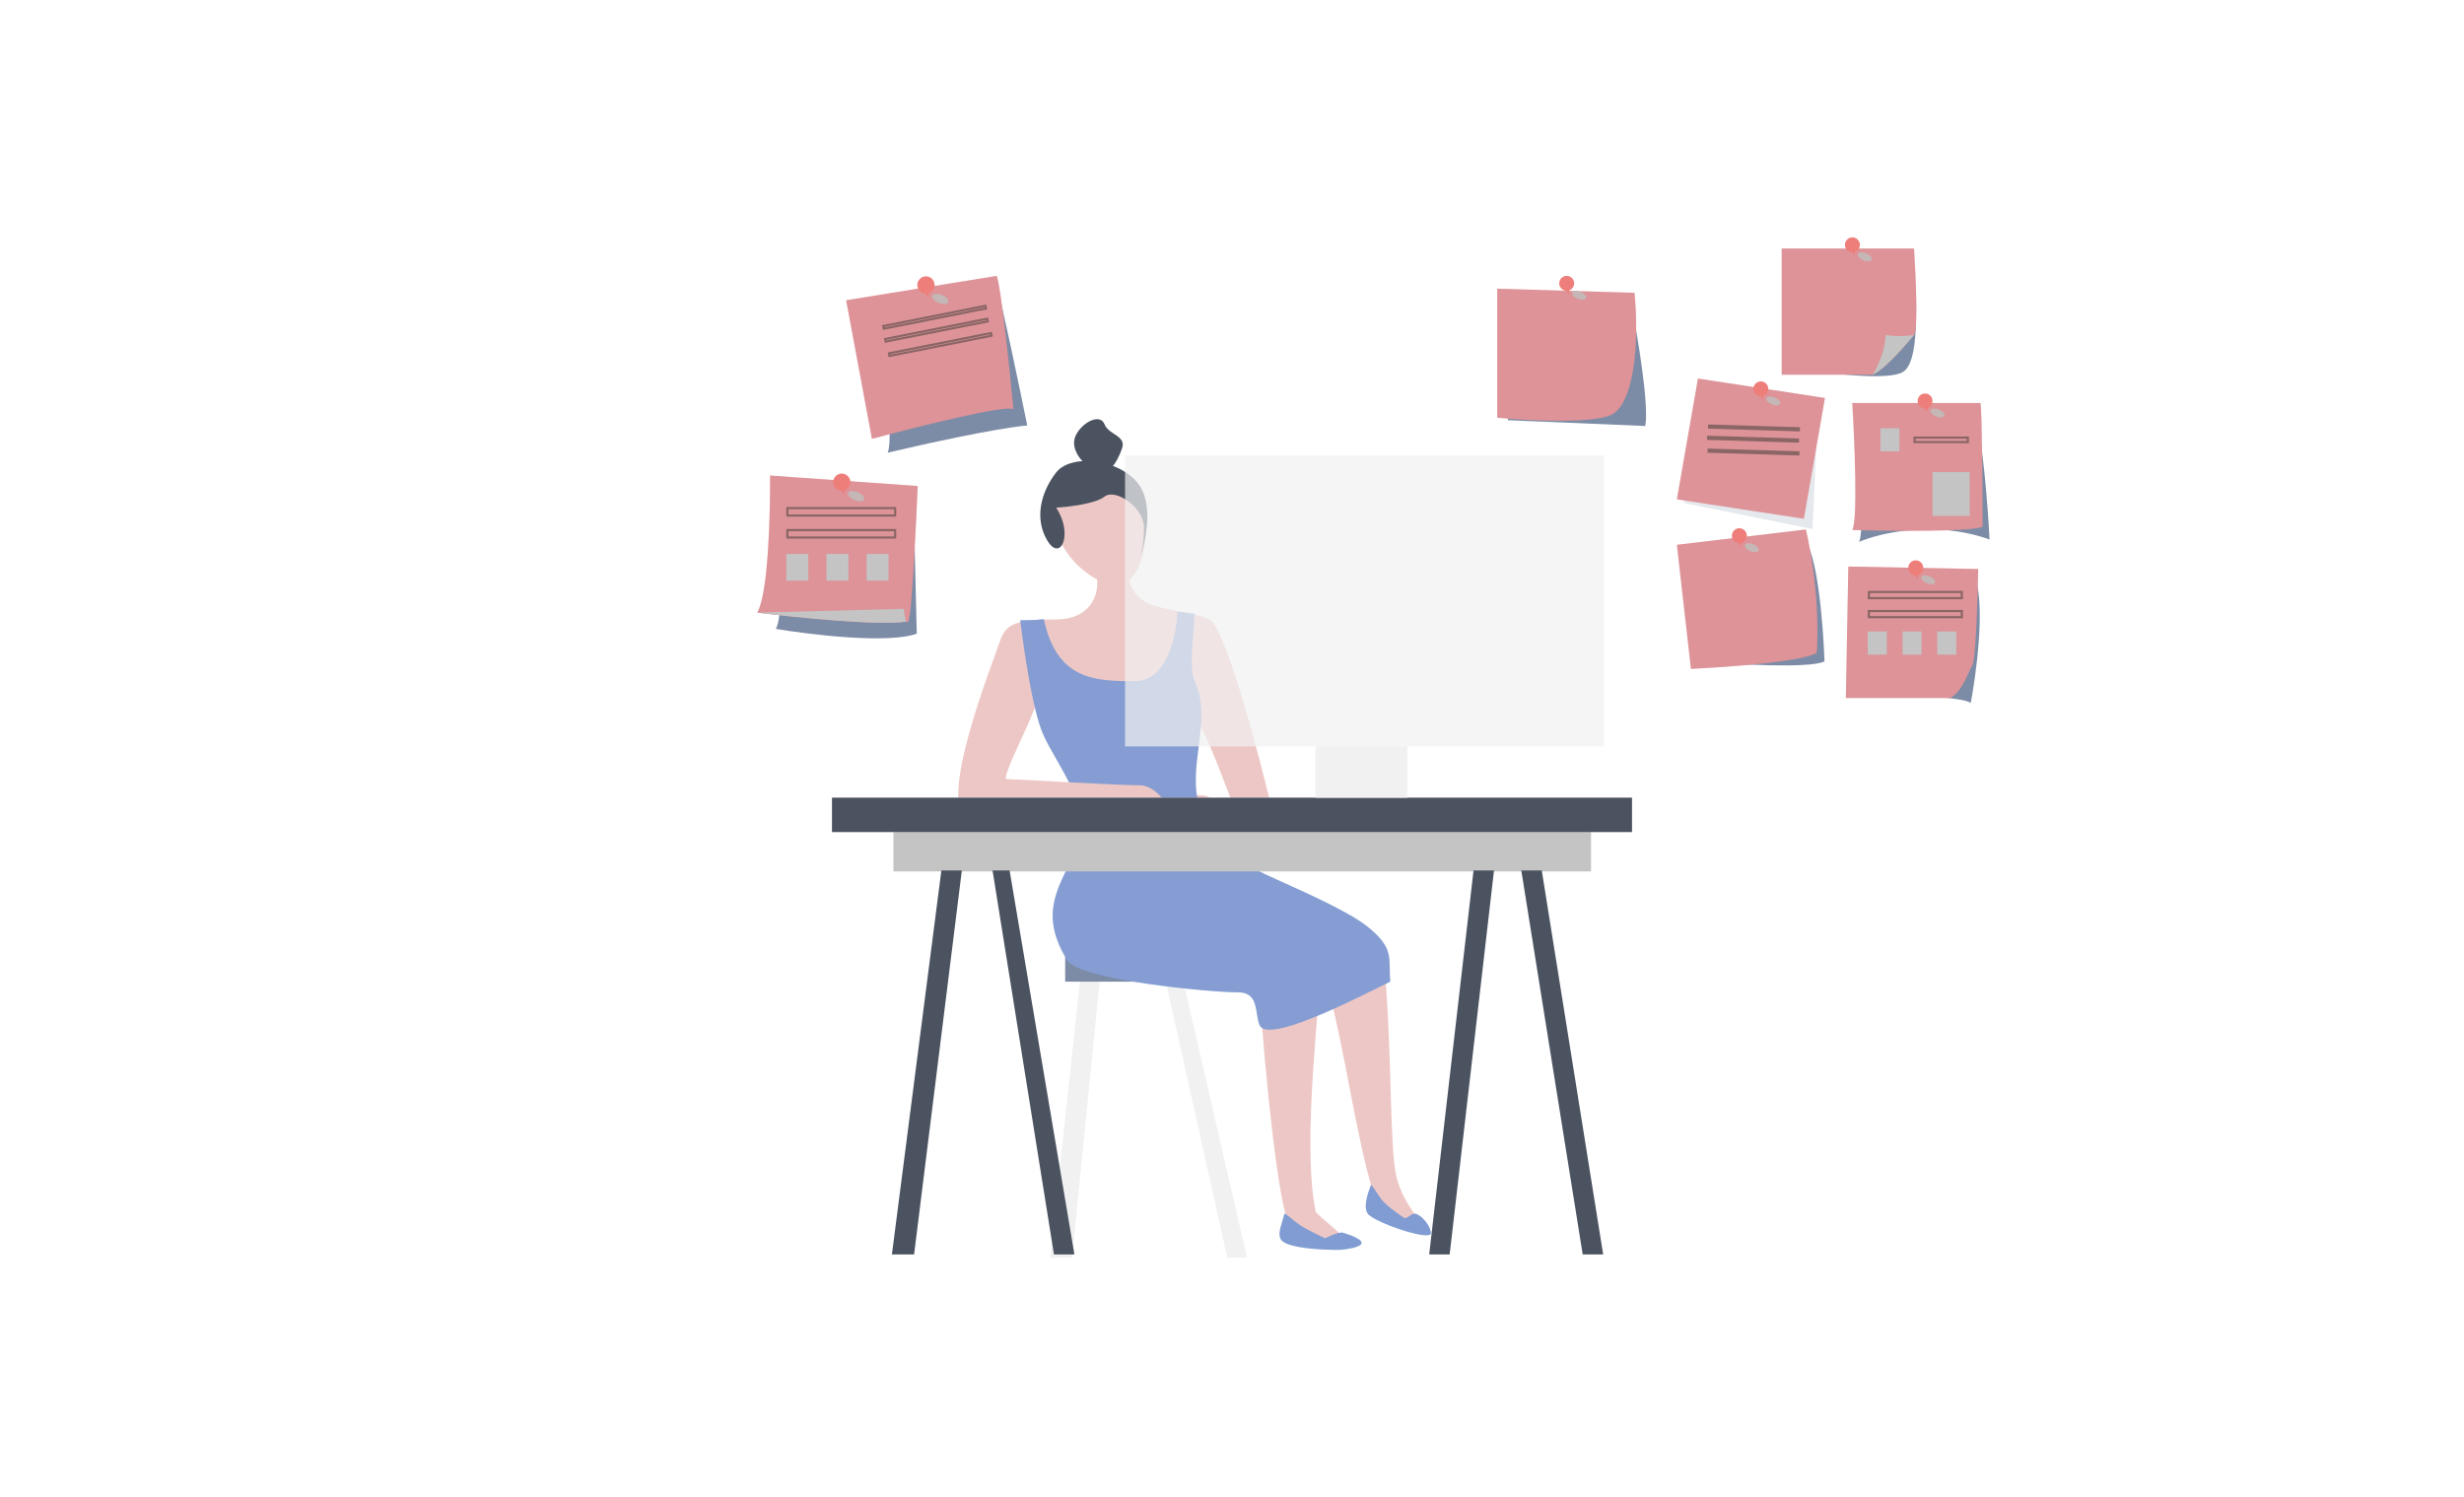 <svg xmlns="http://www.w3.org/2000/svg" width="1152" height="700" fill="none" viewBox="0 0 1152 700">
  <g class="designing2">
    <path fill="#fff" d="M0 0h1152v700H0z"/>
    <g class="chair">
      <g class="Vector 4">
        <path fill="#F1F1F1" d="M573.8 588l-29.644-133h8.177L583 588h-9.2zM514.511 455h-9.2L491 588h10.222l13.289-133z"/>
      </g>
      <path fill="#7D8CA6" d="M498 445h66v14h-66z" class="Rectangle 4"/>
    </g>
    <g class="Body Parts">
      <path fill="#EDC7C5" d="M505.757 266.021c-9.861-8.218-14.381-21.914-15.408-27.735 18.489-27.734 48.278-14.38 45.196 13.354-1.138 10.247-3.819 16.287-7.369 19.313.06 2.122 1.617 7.188 7.369 10.475 7.191 4.108 20.544 4.108 29.789 8.217 9.245 4.109 30.816 93.474 31.843 99.638 1.027 6.163-4.109 14.38-11.299 7.19-7.19-7.19-24.653-71.903-33.897-65.74-9.245 6.163-67.795-12.327-66.768-6.163 1.027 6.163-18.489 40.06-14.381 40.06 4.109 0 80.121 7.19 90.393 7.19 10.272 0 18.49 17.463 18.49 24.653 0 7.19-14.381-3.082-18.49-7.19-4.108-4.109-94.501 1.027-108.882-6.164-14.381-7.19 11.299-71.903 14.381-81.148 3.081-9.244 5.136-12.326 26.707-12.326 17.256 0 20.201-12.462 19.516-18.692-2.409-1.273-4.837-2.972-7.19-4.932zM589.123 462.213c0 13.148 6.377 85.787 11.979 105.801C603 579.5 620.5 584.435 629.5 581c2.426-.926-15.742-14.127-14.5-15-6.506-33.213 2.679-99.883 1.857-108.923-1.027-11.299-27.734-11.299-27.734 5.136zM647 449c4 41 2.5 86.5 5.826 101 3.327 14.5 15.06 24.053 12.174 23.5-9.5-.5-19.5-4.5-23-16-8.299-27.269-13-66-21.5-97 0-11.505 19.994-14.582 26.5-11.5z"/>
    </g>
    <path fill="#6BA5E9" fill-rule="evenodd" d="M477 290c1.712 13.696 5.68 41.657 10.611 53.161 1.477 3.447 3.721 7.365 6.138 11.586 7.668 13.39 17.08 29.824 9.269 43.883-10.272 18.489-16.227 30.292-4.108 50.332C504.5 458.207 565.736 464 579 464c7.086 0 7.916 5.313 8.673 10.159.311 1.993.61 3.907 1.327 5.341 2.747 5.493 21.04-1.571 37.214-9 6.638-3.049 12.919-6.159 17.622-8.488 2.611-1.293 4.735-2.345 6.164-3.012-.203-2.231-.229-4.196-.254-5.997-.096-7.078-.158-11.64-10.746-20.003-8.233-6.502-27.155-15.024-39.452-20.562-4.998-2.251-8.902-4.009-10.548-4.938-33.673-19.005-31.1-38.951-28.611-58.247 1.358-10.528 2.692-20.863-1.902-30.744-2.104-4.525-1.233-15.251-.529-23.928.231-2.844.444-5.468.529-7.581l-7.987-1c-.342 11.299-4.956 32.509-19.747 32.509-18.49 0-36.59-.248-42.753-29.009-4 .5-7 .5-11 .5zm163.894 264.281c-1.106 2.939-3.779 10.038-1.394 13.219 3.082 4.108 30 13.315 29.5 8.908-.5-4.408-5.5-8.908-7.5-8.908-.974 0-1.829.592-2.623 1.143-.838.58-1.607 1.114-2.377.857 0 0-8.222-5.463-10.5-8.5-1.408-1.877-2.265-3.204-2.934-4.238-.756-1.17-1.27-1.966-2.066-2.762l-.106.281zm-41.353 16.594c-1.244 4.118-2.323 7.694.274 9.641 4.109 3.082 17.185 3.892 26.033 3.892 2.054 0 21.652-1.908 2.152-8-2.127-.665-8.5 2.592-8.5 2.592s-8.5-4-11.5-6c-1.543-1.029-3.012-2.244-4.252-3.269v-.001c-1.52-1.257-2.697-2.23-3.248-2.23-.287 1.149-.629 2.281-.959 3.375z" class="Secondary" clip-rule="evenodd"/>
    <g class="girl">
      <path fill="#EE7E79" d="M487.611 343.161C482.68 331.657 478.712 303.696 477 290c4 0 7 0 11-.5 6.163 28.761 24.263 29.009 42.753 29.009 14.791 0 19.405-21.21 19.747-32.509l7.987 1c-.343 8.56-2.793 25.501 0 31.509C571.5 346.5 536.953 378.126 589 407.5c5.696 3.214 38.421 16.355 50 25.5 13.283 10.491 10 15 11 26-10.272 4.794-56.5 29.5-61 20.5-2.46-4.919 0-15.5-10-15.5-13.264 0-74.5-5.793-80.09-15.038-12.119-20.04-6.164-31.843 4.108-50.332 10.272-18.49-9.244-41.088-15.407-55.469z" class="Dress" opacity=".2"/>
      <g class="Vector 7.1" opacity=".2">
        <path fill="#D07878" d="M599.815 580.516c-3.287-2.465-.684-7.538.685-13.016 1 0 4.067 3.211 7.5 5.5 3 2 11.5 6 11.5 6s6.374-3.257 8.5-2.592c19.5 6.092-.098 8-2.151 8-8.849 0-21.925-.81-26.034-3.892zM639.5 567.5c-2.465-3.287.473-10.761 1.5-13.5 1.5 1.5 2 3 5 7 2.278 3.037 10.5 8.5 10.5 8.5 1.5.5 3-2 5-2s7 4.5 7.5 8.908c.5 4.407-26.418-4.8-29.5-8.908z"/>
      </g>
      <path fill="#4B5361" d="M516.371 232.225c-4.109 3.287-16.778 4.793-22.598 5.136 8.217 12.327 2.054 25.678-4.109 15.407-6.163-10.272-3.082-22.598 4.109-31.843 2.533-3.257 7.106-4.984 12.326-5.316-2.054-1.994-5.547-7.216-3.082-12.147 3.082-6.163 11.299-10.272 13.354-5.136 2.054 5.136 10.272 5.317 8.217 11.3-1.643 4.787-3.52 7.473-4.253 8.218 5.104 1.932 9.678 5.054 12.471 9.244 6.467 9.701 2.861 26.16.135 33.538.714-2.014 1.919-7.084 1.919-14.021 0-9.244-13.353-18.489-18.489-14.38z" class="Vector 6"/>
      <path fill="#EDC7C5" d="M532.882 384.653c-4.108-4.109-72.501 5.027-86.882-2.164L464.489 364c4.109 0 58.121 3.19 68.393 3.19 10.272 0 18.49 17.463 18.49 24.653 0 7.19-14.381-3.082-18.49-7.19z" class="Vector 4.1"/>
    </g>
    <g class="table">
      <path fill="#C4C4C4" d="M389 389.03V373h374v16.03h-19.139v18.434H417.708V389.03H389z" class="Vector 3"/>
      <path fill="#4B5361" d="M389 389.03V373h374v16.03H389z" class="Vector 3.2"/>
      <path fill="#4B5361" d="M417 586.536L440.126 407h280.699l28.708 179.536h-9.569L711.256 407h-12.759l-20.734 179.536h-9.569L688.928 407H472.023l30.303 179.536h-9.569L464.049 407h-14.354l-22.328 179.536H417z" class="Vector 3.1"/>
    </g>
    <g class="computer">
      <path fill="#F1F1F1" fill-opacity=".7" d="M526 213h224v136H526z" class="Rectangle 2"/>
      <path fill="#F1F1F1" d="M615 349h43v24h-43z" class="Rectangle 3"/>
    </g>
    <g class="Shadow">
      <path fill="#7D8CA6" d="M480.276 198.93c-15.371 1.43-49.897 9.086-65.238 12.735 3.396-9.115-3.65-46.844-7.597-64.568l58.983-11.171c1.966 5.541 10.054 44.311 13.852 63.004z" class="Vector 6.2"/>
      <path fill="#7D8CA6" d="M428.622 296.29c-13.405 4.826-49.525.521-65.909-2.234 4.29-6.971 1.787-48.036 0-67.697l64.345 4.692 1.564 65.239z" class="Vector 6.3"/>
      <path fill="#7D8CA6" d="M705.027 196.477l64.19 2.707c1.856-9.59-3.609-42.277-6.574-57.422l-57.616-2.127v56.842z" class="Vector 6.1"/>
      <path fill="#7D8CA6" d="M889.843 173.836c-7.27 4.64-38.862.387-53.749-2.32 1.546-7.424.644-37.508 0-51.622h57.809c1.353 10.44 5.027 48.142-4.06 53.942z" class="Vector 7.2"/>
      <path fill="#7D8CA6" d="M930.19 252.251c-25.676-9.126-51.429-3.029-61.096 1.16 2.475-3.094 1.031-41.247 0-59.936l54.329 2.32c3.403 7.269 5.929 40.666 6.767 56.456z" class="Vector 8.1"/>
      <path fill="#7D8CA6" d="M853.022 309.257c-6.651 3.402-41.955 1.418-58.776 0l-3.094-51.623 52.009-5.607c6.497 5.259 9.281 40.344 9.861 57.23z" class="Vector 8.2"/>
      <path fill="#7D8CA6" d="M921.39 328.704c-3.248-2.939-35.769-4.189-51.623-4.447l-2.9-56.069 56.843 2.706c4.331 13.612.258 44.211-2.32 57.81z" class="Vector 9.1"/>
      <path fill="#7D8CA6" d="M847.417 247.376l-60.13-12.181 9.087-55.102 53.749 8.313-2.706 58.97z" class="Vector 7.1_2" opacity=".2"/>
    </g>
    <path fill="#DF7F7F" fill-rule="evenodd" d="M833 175.19v-58.97h61.87c.837 12.503 2.01 38.089 0 40.409-.244.281-.563.655-.944 1.104h-.001c-3.556 4.179-12.628 14.837-18.39 17.456v.001H833zm-133 20.126v-60.323l64.19 1.933c2.32 23.782-.387 50.269-9.861 56.456-7.579 4.95-39.377 3.352-54.329 1.934zm90.574 117.42L784 254.734l60.323-7.154c5.877 25.831 5.8 49.173 5.027 57.616-6.187 4.176-41.762 6.767-58.776 7.54zm-430.542-90.398c.149 17.874-.849 55.721-6.032 64.122 18.172 2.251 57.553 6.234 69.707 4.158.447.91.985.549 1.564-2.595 1.251-6.791 3.053-43.343 3.798-60.77l-69.037-4.915zM863 326.383l1.16-61.483 60.71 1.16c-.258 13.921-1.161 42.381-2.707 44.856-.508.812-1.043 2.011-1.663 3.405l-.002.004-.001.001v.002c-1.743 3.911-4.165 9.348-8.581 12.055H863zm3-78.58c18.045.516 55.489.928 60.903-1.546 0-17.337-.194-53.17-.967-57.81H866c1.096 17.981 2.629 55.025 0 59.356zm-458.335-42.617L395.6 140.394 465.978 129c1.966 4.468 6.032 43.418 7.82 62.334-3.039-2.323-45.355 8.267-66.133 13.852zM793.86 177L784 233.456l59.356 9.087 9.861-56.456L793.86 177z" class="Primary" clip-rule="evenodd"/>
    <g class="Post it">
      <g class="postit3">
        <path fill="#DAE4FA" d="M700 195.316v-60.323l64.19 1.933c2.32 23.782-.387 50.269-9.861 56.456-7.579 4.95-39.377 3.352-54.329 1.934z" class="color 1" opacity=".2"/>
        <path fill="#EE7E79" d="M732.482 135.96a3.48 3.48 0 111.16-.198l-.387 1.938-.773-1.74z" class="color 2"/>
        <ellipse cx="738.295" cy="138.111" fill="#C4B7B6" class="Ellipse 2.10" rx="3.48" ry="1.74" transform="rotate(22.157 738.295 138.111)"/>
      </g>
      <g class="post it 4">
        <path fill="#DAE4FA" d="M833 175.19v-58.97h61.87c.837 12.503 2.01 38.089 0 40.409-2.514 2.9-12.954 15.66-19.335 18.561H833z" class="color 1_2" opacity=".2"/>
        <path fill="#C4C4C4" d="M875.535 175.189c6.38-2.9 16.821-15.661 19.334-18.561-6.032.928-11.407.387-13.34 0 0 7.27-3.996 15.403-5.994 18.561z" class="Vector 4.3"/>
        <path fill="#EE7E79" d="M866.062 117.96a3.48 3.48 0 111.16-.198l-.386 1.938-.774-1.74z" class="color 2_2"/>
        <ellipse cx="871.874" cy="120.111" fill="#C4B7B6" class="Ellipse 2.11" rx="3.48" ry="1.74" transform="rotate(22.157 871.874 120.111)"/>
      </g>
      <g class="post it 6">
        <path fill="#DAE4FA" d="M790.574 312.736L784 254.734l60.323-7.154c5.877 25.831 5.8 49.173 5.027 57.616-6.187 4.176-41.762 6.767-58.776 7.54z" class="color 1_3" opacity=".2"/>
        <path fill="#EE7E79" d="M813.195 253.96a3.48 3.48 0 111.16-.198l-.387 1.938-.773-1.74z" class="color 2_3"/>
        <ellipse cx="819.008" cy="256.111" fill="#C4B7B6" class="Ellipse 2.14" rx="3.48" ry="1.74" transform="rotate(22.157 819.008 256.111)"/>
      </g>
      <g class="post it 1">
        <path fill="#DAE4FA" d="M354 286.46c5.183-8.401 6.181-46.248 6.032-64.122l69.037 4.915c-.745 17.427-2.547 53.979-3.798 60.77-.579 3.144-1.117 3.505-1.564 2.595-12.154 2.076-51.535-1.907-69.707-4.158z" class="color 1_4" opacity=".2"/>
        <path fill="#EE7E79" d="M393.545 229.488a4.022 4.022 0 111.341-.228l-.447 2.239-.894-2.011z" class="color 2_4"/>
        <ellipse cx="400.263" cy="231.974" fill="#C4B7B6" class="Ellipse 2.8" rx="4.022" ry="2.011" transform="rotate(22.157 400.263 231.974)"/>
        <path stroke="#8A6564" d="M368.129 237.585h50.387v3.468h-50.387z" class="Rectangle"/>
        <path stroke="#8A6564" d="M368.129 247.862h50.387v3.468h-50.387z" class="Rectangle_2"/>
        <path fill="#C4C4C4" d="M367.629 258.981h10.277v12.511h-10.277z" class="Rectangle_3"/>
        <path fill="#C4C4C4" d="M386.396 258.981h10.277v12.511h-10.277z" class="Rectangle_4"/>
        <path fill="#C4C4C4" d="M405.164 258.981h10.277v12.511h-10.277z" class="Rectangle_5"/>
        <path fill="#C4C4C4" d="M422.59 284.673L354 286.461c18.172 2.251 57.553 6.234 69.707 4.158-.519-1.056-.917-3.825-1.117-5.946z" class="Vector"/>
      </g>
      <g class="post it 8">
        <path fill="#DAE4FA" d="M863 326.383l1.16-61.483 60.71 1.16c-.258 13.921-1.161 42.381-2.707 44.856-1.934 3.093-4.254 11.793-10.247 15.467H863z" class="color 1_5" opacity=".2"/>
        <path fill="#EE7E79" d="M895.675 268.96a3.48 3.48 0 111.161-.198l-.387 1.938-.774-1.74z" class="color 2_5"/>
        <ellipse cx="901.487" cy="271.111" fill="#C4B7B6" class="Ellipse 2.12" rx="3.48" ry="1.74" transform="rotate(22.157 901.487 271.111)"/>
        <path stroke="#8A6564" d="M873.748 276.807h43.469v2.867h-43.469z" class="Rectangle_6"/>
        <path stroke="#8A6564" d="M873.748 285.701h43.469v2.867h-43.469z" class="Rectangle_7"/>
        <path fill="#C4C4C4" d="M873.248 295.255h8.894v10.827h-8.894z" class="Rectangle_8"/>
        <path fill="#C4C4C4" d="M889.488 295.255h8.894v10.827h-8.894z" class="Rectangle_9"/>
        <path fill="#C4C4C4" d="M905.729 295.255h8.894v10.827h-8.894z" class="Rectangle_10"/>
      </g>
      <g class="post it 7">
        <path fill="#DAE4FA" d="M926.903 246.257c-5.414 2.474-42.858 2.062-60.903 1.546 2.629-4.331 1.096-41.375 0-59.356h59.936c.773 4.64.967 40.473.967 57.81z" class="color 1_6" opacity=".2"/>
        <path fill="#EE7E79" d="M900.029 190.96a3.48 3.48 0 111.16-.198l-.387 1.938-.773-1.74z" class="color 2_6"/>
        <ellipse cx="905.84" cy="193.111" fill="#C4B7B6" class="Ellipse 2.13" rx="3.48" ry="1.74" transform="rotate(22.157 905.84 193.111)"/>
        <path fill="#C4C4C4" d="M879.146 200.24h8.894v10.827h-8.894z" class="Rectangle_11"/>
        <path stroke="#8A6564" d="M895.115 204.608h24.908v2.093h-24.908z" class="Rectangle_12"/>
        <path fill="#C4C4C4" d="M903.508 220.735h17.401v20.494h-17.401z" class="Rectangle_13"/>
      </g>
      <g class="postit 2">
        <path fill="#DAE4FA" d="M407.664 205.186L395.6 140.394 465.977 129c1.966 4.468 6.032 43.418 7.82 62.334-3.039-2.323-45.355 8.267-66.133 13.852z" class="color 1_7" opacity=".2"/>
        <path fill="#EE7E79" d="M432.91 137.267a4.022 4.022 0 111.341-.229l-.447 2.239-.894-2.01z" class="color 2_7"/>
        <ellipse cx="439.628" cy="139.751" fill="#C4B7B6" class="Ellipse 2.9" rx="4.022" ry="2.011" transform="rotate(22.157 439.628 139.751)"/>
        <path stroke="#8A6564" d="M412.963 152.458l47.73-9.47.245 1.233-47.73 9.47z" class="Rectangle_14"/>
        <path stroke="#8A6564" d="M413.838 158.496l47.73-9.47.245 1.233-47.73 9.47z" class="Rectangle_15"/>
        <path stroke="#8A6564" d="M415.625 165.198l47.73-9.47.245 1.233-47.73 9.47z" class="Rectangle_16"/>
      </g>
      <g class="post it 5">
        <path fill="#DAE4FA" d="M784 233.456L793.86 177l59.357 9.087-9.861 56.456L784 233.456z" class="color 1_8" opacity=".2"/>
        <path fill="#EE7E79" d="M823.248 185.313a3.48 3.48 0 111.16-.198l-.387 1.938-.773-1.74z" class="color 2_8"/>
        <ellipse cx="829.061" cy="187.464" fill="#C4B7B6" class="Ellipse 2.15" rx="3.48" ry="1.74" transform="rotate(22.157 829.061 187.464)"/>
        <path stroke="#8A6564" stroke-width=".976" d="M799.081 198.963l41.98 1.275-.03.975-41.98-1.274z" class="Rectangle_17"/>
        <path stroke="#8A6564" stroke-width=".976" d="M798.647 204.224l41.98 1.275-.03.975-41.98-1.274z" class="Rectangle_18"/>
        <path stroke="#8A6564" stroke-width=".976" d="M798.852 210.224l41.98 1.275-.03.975-41.98-1.274z" class="Rectangle_19"/>
      </g>
    </g>
  </g>
</svg>
